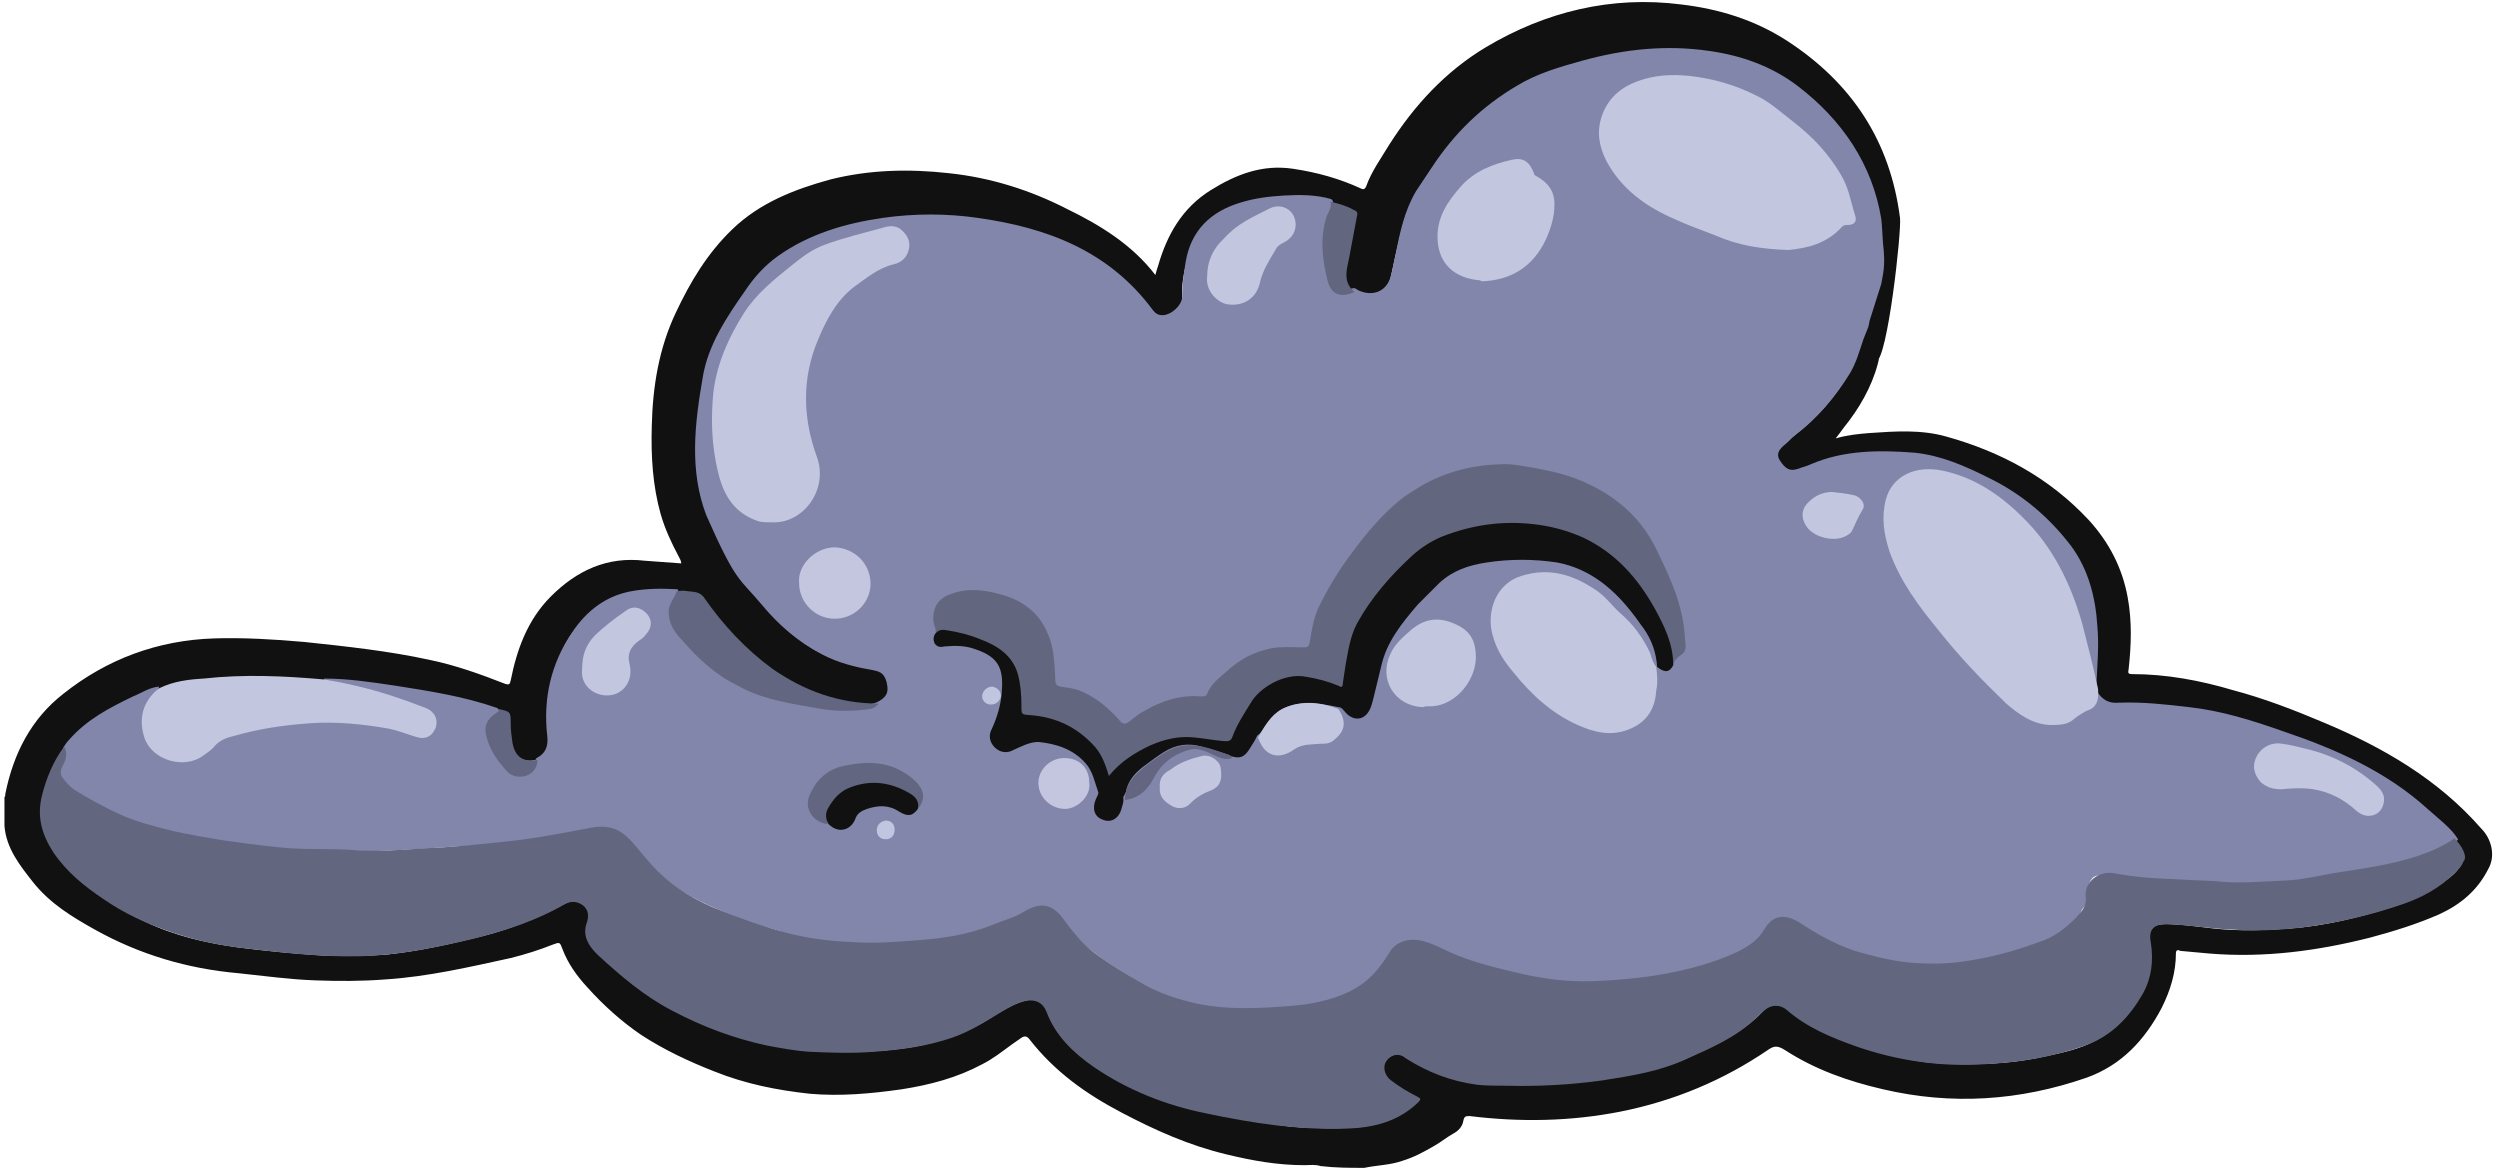 <?xml version="1.0" encoding="utf-8"?>
<!-- Generator: Adobe Illustrator 27.8.1, SVG Export Plug-In . SVG Version: 6.00 Build 0)  -->
<svg version="1.1" id="Layer_1" xmlns="http://www.w3.org/2000/svg" xmlns:xlink="http://www.w3.org/1999/xlink" x="0px" y="0px"
	 viewBox="0 0 280 131" style="enable-background:new 0 0 280 131;" xml:space="preserve">
<style type="text/css">
	.st0{fill:#121111;}
	.st1{fill:#8286AB;}
	.st2{fill:#62677F;}
	.st3{fill:#C2C6DF;}
	.st4{fill:#636680;}
	.st5{fill:#C4C5DE;}
	.st6{fill:#626680;}
	.st7{fill:#646580;}
	.st8{fill:#C0C5E0;}
</style>
<g>
	<path class="st0" d="M152.8,130.8c1.4-0.3,2.9-0.3,4.3-0.8c1.3-0.4,2.4-1,3.6-1.7c0.7-0.4,1.3-0.9,2-1.3c0.6-0.3,1.1-0.8,1.2-1.5
		c0.1-0.5,0.3-0.5,0.7-0.5c5.7,0.7,11.3,0.6,16.9-0.5c6-1.2,11.5-3.5,16.5-6.9c0.7-0.5,1.1-0.5,1.9,0c3.4,2.2,7.1,3.5,11,4.4
		c7.7,1.8,15.3,1.3,22.8-1.3c3.9-1.4,6.5-4.2,8.4-7.8c1-2,1.6-4,1.6-6.1c0-0.5,0.3-0.4,0.5-0.3c1.1,0.1,2.2,0.2,3.3,0.3
		c6.1,0.5,12.1-0.3,18-1.8c2.6-0.7,5.2-1.5,7.7-2.6c2.4-1.1,4.3-2.7,5.5-5.1c0.8-1.4,0.4-3.3-0.8-4.5c-4.8-5.5-11-9.1-17.7-11.9
		c-3.3-1.4-6.7-2.7-10.1-3.6c-3.7-1.1-7.5-1.8-11.3-1.8c-0.4,0-0.5-0.1-0.4-0.5c0.3-2.7,0.4-5.4-0.1-8.1c-0.6-3.3-2.1-6.2-4.4-8.7
		c-4.4-4.7-9.8-7.6-15.9-9.3c-2.8-0.8-5.7-0.6-8.6-0.4c-1.2,0.1-2.4,0.2-3.8,0.6c0.4-0.5,0.6-0.8,0.9-1.2c1.7-2.1,3.1-4.5,3.8-7.1
		c0.3-1,0.2-2.1,0.4-3.2c0.1-0.8,1.8-12.3,1.1-12.4c-0.7-0.1-3.7,11.1-4,11.8c-0.1,0.3,0.3,0.7,0.3,0.9c0.1,1.5-0.4,2.8-1.1,4
		c-1.6,2.8-3.7,5.1-6.2,7c-0.4,0.3-0.8,0.6-1.2,0.9c-0.6,0.6-0.7,1.5-0.2,2.2c0.7,1.1,1.2,1.3,2.2,1c1.6-0.5,3.1-1.2,4.7-1.5
		c5.1-1,10.1-0.6,14.9,1.7c2.6,1.3,5.1,2.5,7.2,4.5c1.7,1.6,3.4,3.3,4.6,5.5c1,1.9,1.5,3.9,1.7,6c0.3,2.6,0,5.1,0,7.7
		c0,0.3,0.1,0.6,0.2,0.9c0.5,1,1.3,1.3,2.4,1.3c4.8-0.1,9.5,0.5,14.1,1.8c4.6,1.4,9.1,2.9,13.4,5.2c3.6,1.9,6.8,4.3,9.6,7.3
		c0.1,0.2,0.3,0.3,0.4,0.5c1.4,1.9,1.3,3.1-0.6,4.5c-1.7,1.3-3.6,2.3-5.7,3c-4,1.3-8,2.3-12.1,2.6c-2.8,0.2-5.6,0.3-8.4,0
		c-1.8-0.2-3.6-0.5-5.5-0.5c-1.3,0-1.8,0.5-1.8,1.8c0,0.9,0.2,1.8,0.1,2.8c0,0.7-0.1,1.3-0.4,1.9c-1.2,2.8-3,5.2-5.8,6.6
		c-1.7,0.9-3.6,1.3-5.5,1.7c-3.9,0.9-7.9,1-11.8,0.8c-2.2-0.1-4.4-0.6-6.6-1.2c-2.9-0.8-5.7-1.8-8.3-3.3c-0.7-0.4-1.3-0.9-1.9-1.4
		c-1-0.8-2.2-0.9-3,0c-2.3,2.5-5.4,3.8-8.3,5.2c-2.2,1.1-4.7,1.5-7.1,2c-5.2,1.1-10.5,1.2-15.8,1c-2.3-0.1-4.6-0.7-6.7-1.9
		c-0.7-0.4-1.4-0.8-2.1-1.2c-0.8-0.5-1.8-0.2-2.3,0.5s-0.3,1.7,0.4,2.3c0.8,0.7,1.7,1.2,2.6,1.7c0.6,0.3,0.6,0.4,0.1,0.9
		c-1.6,1.5-3.5,2.2-5.7,2.5c-1.9,0.2-3.9,0.2-5.8,0.1c-1.6,0-3.2-0.2-4.8-0.5c-2.2-0.4-4.4-0.6-6.5-1.1c-5-1.2-9.7-2.9-13.8-6.1
		c-1.4-1-2.5-2.3-3.5-3.8c-0.2-0.3-0.4-0.7-0.5-1.1c-0.6-1.5-1.5-2-3-1.6c-1.4,0.4-2.6,1.2-3.9,2c-2.5,1.6-5.3,2.5-8.2,3.1
		c-2.3,0.4-4.7,0.6-7,0.6c-3.2,0.1-6.4-0.1-9.5-0.8c-3.8-0.8-7.4-2.2-10.8-4.1c-2.4-1.3-4.6-3.1-6.7-4.9c-0.8-0.7-1.5-1.4-2.1-2.2
		c-0.5-0.7-0.7-1.4-0.4-2.3c0.2-0.8,0.2-1.6-0.5-2.2c-0.8-0.6-1.6-0.5-2.5,0c-2.8,1.5-5.8,2.7-8.9,3.5c-3.6,0.9-7.1,1.7-10.8,2.1
		c-2.5,0.2-5,0.2-7.5,0.1c-3.1-0.2-6.2-0.5-9.3-0.9c-3.6-0.5-7.1-1.3-10.4-2.9c-3.1-1.5-6-3.3-8.5-5.8c-1.3-1.4-2.3-3-2.9-4.8
		c-0.2-0.6-0.2-1.2-0.1-1.8C5,88.3,5.9,86.1,7.3,84c1.5-2,3.3-3.4,5.5-4.5c1.1-0.6,2.3-1.2,3.4-1.7c0.6-0.3,1.2-0.5,1.9-0.6
		c2.3-0.7,4.6-1.1,7-1.2c0.9,0,1.7-0.2,2.6-0.2c2.9,0,5.7,0.2,8.6,0.4c2.4,0.1,4.8,0.3,7.1,0.7c3.2,0.6,6.4,1,9.6,1.8
		c0.9,0.2,1.8,0.6,2.7,0.8c1.3,0.3,1.4,0.4,1.3,1.7c0,0.8,0.1,1.5,0.2,2.2c0.3,1.4,1.5,2.1,2.9,1.7c0.9-0.4,1.3-1.1,1.3-2.1
		c0-1.4-0.2-2.8-0.1-4.2c0.2-2.4,1-4.7,2.1-6.8c1.1-2,2.7-3.5,4.6-4.7c0.9-0.6,2-0.8,3-0.9c1.5-0.2,3-0.1,4.6-0.1c0.3,0,0.7,0,1,0
		c0.9,0.1,1.6,0.3,2.2,1.2c2.2,3.1,4.8,5.9,8.1,8c2.2,1.4,4.6,2.5,7.3,3c1.3,0.2,2.7,0.5,4,0.4c1-0.4,1.5-1.3,1.4-2.1
		c-0.1-0.9-0.8-1.7-1.8-1.9c-0.8-0.2-1.7-0.3-2.5-0.5c-3.4-0.8-6.1-2.7-8.5-5.2c-2.5-2.6-4.5-5.6-6.1-8.8c-1.6-3.1-2.4-6.3-2.4-9.8
		c0-2.6,0-5.1,0.5-7.7c0.6-3.2,2-6,3.7-8.7c0.8-1.3,1.8-2.6,2.9-3.7c1.7-1.8,3.8-2.9,6.1-3.8c2.5-1,5.2-1.7,7.9-1.9
		c2.7-0.3,5.5-0.3,8.2-0.1s5.4,0.7,8.1,1.5c3.3,1,6.3,2.5,9,4.5c1.1,0.8,2,1.8,2.8,2.8c0.3,0.3,0.6,0.7,0.9,1.1
		c1.2,1.4,1.8,1.5,3.3,0.4c0.6-0.4,0.8-1,0.7-1.7c-0.1-1.6,0.3-3.2,0.7-4.8c0.7-2.7,2.5-4.3,5-5.1c3.5-1.2,7.1-1.5,10.8-0.7
		c0.7,0.2,1.4,0.4,2.1,0.6c0.6,0.2,0.8,0.5,0.6,1.2c-0.4,1.8-0.7,3.6-1,5.4c-0.2,1,0,2,0.9,2.7c1.9,1.3,3.8,0.5,4.3-1.7
		c0.4-1.9,0.8-3.7,1.3-5.6c0.4-1.7,1.3-3.3,2.2-4.8c1.2-1.9,2.5-3.8,4.1-5.4c2.9-2.9,6-5.5,10-6.8c2.6-0.8,5.1-1.6,7.8-2.1
		c5-0.9,9.9-0.6,14.8,0.9c2.2,0.7,4.1,2,5.9,3.5c2.5,2.1,4.6,4.6,5.9,7.6c1,2.2,1.7,4.4,2.1,6.8c0.1,1-0.6,15.5,0.2,15.5
		c1.3-0.1,2.9-14.8,2.7-16.1c-1.1-8.6-5.4-15.1-12.6-19.8c-3.7-2.4-7.7-3.6-11.9-4.1c-7.8-1-15.2,0.8-21.9,4.8
		c-4.5,2.7-8,6.5-10.8,10.9c-0.9,1.5-2,3-2.6,4.7c-0.2,0.4-0.4,0.3-0.6,0.2c-2.4-1.1-4.9-1.8-7.6-2.2c-3.4-0.5-6.3,0.6-9.2,2.4
		c-3.2,2-4.9,5-5.9,8.5c-0.1,0.3-0.2,0.6-0.3,1c-2.6-3.4-6.2-5.6-9.9-7.4c-4.1-2.1-8.5-3.5-13.2-4c-4.5-0.5-8.9-0.4-13.3,0.7
		c-4,1.1-7.9,2.6-11,5.6c-2.8,2.7-4.7,5.9-6.3,9.3c-1.9,4-2.6,8.3-2.7,12.7c-0.1,3.4,0.1,6.7,1,9.9c0.5,1.7,1.2,3.2,2,4.7
		c0.1,0.2,0.3,0.5,0.3,0.8c-1.4-0.1-2.7-0.2-4.1-0.3c-4.2-0.5-7.6,1.1-10.5,4c-2.6,2.6-3.8,5.9-4.5,9.4c-0.1,0.5-0.2,0.5-0.6,0.4
		c-2.8-1.1-5.6-2.1-8.5-2.7c-4.6-1-9.3-1.5-14-2c-3.4-0.3-6.8-0.5-10.1-0.4c-6.3,0.2-12,2.3-16.9,6.2c-3.6,2.8-5.6,6.7-6.5,11.2
		c0,0.1,0,0.3-0.1,0.4c0,1.1,0,2.1,0,3.2c0.2,2.5,1.7,4.4,3.2,6.3c1.9,2.4,4.4,3.9,6.9,5.3c5,2.8,10.4,4.4,16.1,4.9
		c2.9,0.3,5.7,0.7,8.6,0.8c2.6,0.1,5.2,0.1,7.8-0.1c4.8-0.3,9.5-1.4,14.1-2.4c1.6-0.4,3.2-0.9,4.7-1.5c0.8-0.3,0.8-0.3,1.1,0.5
		c0.6,1.6,1.6,3,2.8,4.3c1.8,2,3.8,3.8,6,5.3c2.6,1.7,5.4,3,8.2,4.1c3.5,1.4,7,2.1,10.7,2.5c3.4,0.3,6.8,0,10.3-0.5
		c3.2-0.5,6.2-1.3,9-2.8c1.2-0.6,2.2-1.4,3.3-2.2c0.3-0.2,0.7-0.5,1-0.7c0.4-0.3,0.7-0.3,1,0.1c2.8,3.6,6.3,6.1,10.3,8.2
		c3.8,2,7.6,3.7,11.8,4.7c2.9,0.7,5.7,1.2,8.7,1.2c0.6,0,1.2-0.1,1.8,0.1C149.6,130.8,151.2,130.8,152.8,130.8z"/>
	<path class="st1" d="M210.7,31.8c0.2-1.2,0.5-2,0.2-4.5c-0.1-1.3-0.1-2-0.2-2.8c-1-6.1-4.4-11.1-9.4-14.9c-2.9-2.2-6.3-3.4-9.9-3.9
		c-4.8-0.7-9.5-0.2-14.2,1.1c-2.5,0.7-5,1.4-7.3,2.8c-3.9,2.3-7,5.3-9.5,9.1c-0.6,0.9-1.2,1.8-1.8,2.7c-1.3,2.2-1.8,4.6-2.3,7.1
		c-0.2,0.8-0.3,1.6-0.5,2.3c-0.4,1.8-2,2.5-3.7,1.7c-0.1-0.1-0.2-0.1-0.3-0.2c-0.3-0.1-0.5,0.1-0.8,0.1c-1.2,0.1-1.9-0.3-2.1-1.5
		c-0.6-2.6-0.8-5.1,0.2-7.6c0.1-0.3,0.4-0.7,0-1c-1.7-0.5-3.5-0.5-5.3-0.4c-1.7,0.1-3.3,0.3-4.9,0.8c-3.3,1-5.5,3.1-6.1,6.6
		c-0.2,1.3-0.4,2.5-0.4,3.8c0.1,1-1.2,2.2-2.2,2.2c-0.5,0-0.8-0.2-1.1-0.6c-4.9-6.6-11.8-9.2-19.6-10.3c-3.5-0.5-7.1-0.5-10.6,0
		c-4.2,0.6-8.3,1.8-11.8,4.3c-1.4,1-2.6,2.3-3.6,3.8c-2.1,3-4.2,6.1-4.8,9.8c-0.9,5.2-1.5,10.4,0.4,15.4c3.4,7.7,3.7,7,6.2,10
		c1.9,2.3,4.1,4.2,6.8,5.6c1.7,0.9,3.6,1.4,5.4,1.7c1,0.2,1.5,0.3,1.8,1.4c0.2,0.9,0.2,1.5-0.8,2.1C97.8,78.9,97,79,96.2,79
		c-3.8,0.2-7.4-0.6-11-1.7c-2.4-0.8-4.6-2-6.5-3.9c-1.1-1.1-2.2-2.1-3-3.4c-0.6-1.1-0.7-2.1,0-3.2c0.1-0.2,0.4-0.5,0.2-0.8
		c-1.7-0.1-3.4-0.1-5.1,0.2c-2.9,0.5-5.1,2.2-6.7,4.6c-2.4,3.5-3.3,7.5-2.8,11.7c0.1,1.1-0.2,1.9-1.2,2.4c-0.2,0.2-0.2,0.5-0.4,0.8
		c-0.5,1-2,1.3-2.7,0.5c-1.2-1.2-2.2-2.6-2.4-4.4c-0.1-0.9,0.3-1.3,1-1.8c0.2-0.1,0.5-0.4,0.1-0.7c-3.7-1.3-7.6-1.9-11.4-2.5
		c-2.7-0.4-5.3-0.8-8-0.8c0,0.4,0.3,0.3,0.5,0.3c3.4,0.5,6.7,1.5,10,2.8c0.5,0.2,1,0.4,1.4,0.7c0.5,0.5,0.6,1.1,0.3,1.8
		c-0.4,0.6-1,0.9-1.7,0.7c-0.8-0.3-1.6-0.6-2.4-0.8c-1.8-0.5-3.6-0.6-5.5-0.8c-2.7-0.3-5.4,0-8,0.3c-1.8,0.2-3.5,0.7-5.2,1.2
		c-0.8,0.3-1.5,0.7-2,1.3c-2.1,2.4-5.4,1.7-6.9-0.5c-1-1.5-0.8-4,0.5-5.4c0.2-0.2,0.5-0.3,0.5-0.7c-1.1,0.1-1.9,0.7-2.9,1.1
		c-2.7,1.3-5.2,2.6-7.2,4.9c-0.2,0.2-0.4,0.5-0.6,0.8c0,0.9-0.1,1.7-0.5,2.4c-0.2,0.4-0.1,0.9,0.2,1.3c0.7,0.8,1.4,1.4,2.3,1.9
		c2.5,1.3,5,2.5,7.7,3.3c3.4,0.9,6.8,1.5,10.2,2c3.6,0.5,7.1,0.6,10.7,0.6c1.6,0,3.3,0.2,4.9,0.1c2.8-0.1,5.6-0.3,8.5-0.5
		s5.7,0.1,8.6-0.3c1.7-0.2,3.3-0.7,4.9-1c1.1-0.2,2.1-0.8,3.3-0.6c0.8,0.2,1.6,0.2,2.1,0.8c1.1,1.2,2.2,2.4,3.3,3.6
		c2,2.1,4.4,3.4,7,4.5c2.1,0.9,4.3,1.7,6.5,2.3c2.3,0.7,4.1,2.2,6.4,2.4c1.5,0.1,3.5,0.4,5,0.3c3.5-0.1,7.9-0.3,11.2-1.3
		c2.1-0.6,3.5-2,5.4-3c1.8-1,2.8-1.4,4,0.3c0.9,1.2,1.9,2.4,3.1,3.4c1.5,1.2,3.1,2.2,4.7,3.2c1.6,1,3,2.3,4.8,2.9
		c2.1,0.7,4.3,1,6.5,1.1c2.5,0.1,5.3,0.3,7.8,0c2.6-0.4,6.1-1.2,8.2-3c0.9-0.7,1.5-1.8,2.1-2.8c0.3-0.5,0.7-0.4,1.2-0.8
		c0.7-0.6,0.7-0.6,1.6-0.4c0.8,0.2,1.2-0.3,1.9,0c3.7,1.8,7.6,3.4,11.5,4.1c3,0.5,6.2,0.5,9.2,0.3c2.6-0.2,5.1-1.1,7.6-1.7
		c2.3-0.5,5.2-1.5,7.3-2.7c0.8-0.4,1.9-0.8,2.4-1.6c1-1.6,0.6-2,2.2-1c0.8,0.5,2,0.4,2.8,0.9c1.4,0.8,2.5,2.3,4,2.7
		c1.2,0.4,2.4,0.7,3.6,1c2.1,0.4,4.8,0.2,6.9,0c1.4-0.1,2.8-0.1,4.2-0.4c2.5-0.6,7.1-0.8,9.5-2c1.5-0.7,0.4-3.3,1.5-4.4
		c0.4-0.4,0.4-1,0.4-1.5c0-0.6,0.1-1.2,0.5-1.7c0.6-0.7,1.6-0.1,2.5,0c2.7,0.4,5,0.7,7.7,0.8c1.7,0.1,3.6,0.2,5.3,0.1
		c2.8-0.1,6.6,0.2,9.3-0.3c3.9-0.7,7.1-1.6,10.9-2.6c1.6-0.4,3-1,4.4-1.9c0.2-0.2,0.8-0.2,0.9-0.5c-0.7-1.2-2.3-2.4-3.3-3.3
		c-4.7-4.3-10.4-6.8-16.3-8.8c-3.4-1.2-6.9-2.3-10.5-2.7c-2.6-0.3-5.2-0.6-7.9-0.5c-1.1,0.1-1.8-0.3-2.4-1.2
		c-0.2,0.1-0.2,0.3-0.2,0.5c-0.1,0.6-0.5,0.9-1,1.1c-0.3,0.1-0.7,0.3-0.9,0.5c-1.3,1.1-3.2,1.4-4.7,0.6c-1.1-0.5-2.1-1.2-2.9-2.1
		c-2.8-2.7-5.3-5.5-7.7-8.6c-1.8-2.3-3.4-4.7-4.3-7.5c-0.6-1.7-1-3.5-0.5-5.3c0.5-2,2-3.1,4-3.3c1.4-0.1,2.8,0.2,4,0.8
		c2,1,3.9,2.1,5.5,3.7c2.1,2,3.7,4.3,5,6.9c1.4,2.8,2.1,5.8,2.8,8.8c0.2,0.8,0.4,1.6,0.5,2.4c0,0.2,0,0.5,0.3,0.6
		c0.1-2.2,0.3-4.3,0.1-6.5c-0.2-3.2-1-6.3-2.9-8.9c-2.5-3.3-5.6-5.9-9.3-7.7c-2.6-1.3-5.3-2.5-8.3-2.8c-3.9-0.3-7.9-0.3-11.6,1.3
		c-0.4,0.2-0.9,0.3-1.4,0.5c-0.9,0.3-1.4,0.1-2.1-1c-0.4-0.7,0-1.2,0.6-1.7c0.4-0.3,0.8-0.8,1.2-1.1c2.5-1.9,4.5-4.3,6.1-6.9
		c0.7-1.2,1-2.3,1.5-3.8c0.1-0.3,0.3-0.7,0.4-1c0.2-0.5,0.2-0.5,0.3-1.1"/>
	<path class="st2" d="M274.9,93.9c-1.3,0.9-2.7,1.5-4.2,2c-3.1,1-6.2,1.4-9.4,1.9c-1.7,0.3-3.3,0.7-5,0.8c-2.7,0.1-5.4,0.4-8.1,0.1
		c-1.3-0.1-2.6-0.1-3.9-0.2c-2.5-0.1-5-0.2-7.5-0.7c-1.8-0.3-3.4,1-3.2,2.7c0.1,1.1-0.5,1.6-1.1,2.3c-1.2,1.2-2.5,2.2-4.1,2.7
		c-2.2,0.8-4.5,1.5-6.8,1.9c-2,0.4-4,0.6-6,0.5c-2.3,0-4.6-0.5-6.8-1.1c-2.7-0.7-5-2-7.3-3.5c-1.6-1-3-0.8-3.9,0.8
		c-0.7,1.2-1.8,1.9-3,2.5c-3.2,1.5-6.7,2.3-10.2,2.8c-2.4,0.3-4.8,0.5-7.1,0.5c-2.6,0-5.1-0.4-7.6-1s-5-1.2-7.4-2.3
		c-1.1-0.5-2.2-1.1-3.4-1.3c-1.3-0.2-2.6,0.2-3.3,1.4c-0.8,1.3-1.7,2.5-2.9,3.4c-1.6,1.2-3.5,1.8-5.4,2.2c-1.5,0.3-3.1,0.4-4.7,0.5
		c-3.1,0.2-6.3,0.2-9.4-0.6c-2-0.5-3.9-1.2-5.7-2.3c-1.5-0.9-3-1.8-4.4-2.8c-1.5-1-2.7-2.4-3.8-3.9c-1.3-1.9-2.6-2.3-4.6-1.1
		c-1.1,0.7-2.4,1-3.6,1.5c-2.7,1.1-5.5,1.5-8.3,1.7c-2.5,0.2-5,0.4-7.5,0.2c-2.4-0.1-4.8-0.4-7.1-1c-2.9-0.8-5.7-1.8-8.4-2.9
		c-2.8-1.2-5.3-2.9-7.3-5.3c-0.9-1-1.7-2.2-2.8-3c-1.3-0.9-2.6-0.8-4-0.5c-3.2,0.6-6.3,1.2-9.5,1.5c-2.9,0.3-5.7,0.6-8.6,0.7
		c-2.7,0.2-5.4,0.4-8,0.2c-2.8-0.2-5.6,0-8.3-0.3c-2.1-0.2-4.3-0.5-6.4-0.8c-1.8-0.3-3.6-0.6-5.4-1c-2-0.5-4.1-1-6.1-1.9
		c-1.7-0.8-3.4-1.7-5-2.7c-0.6-0.4-1-0.9-1.4-1.4c-0.3-0.4-0.2-0.9,0-1.3c0.4-0.7,0.6-1.4,0.2-2.2c-1.2,1.6-2,3.5-2.5,5.5
		c-0.6,2.4,0,4.4,1.3,6.4c1.5,2.2,3.5,3.8,5.6,5.2c2.3,1.6,4.9,2.8,7.6,3.7c2.6,0.9,5.4,1.5,8.1,1.8c4.3,0.5,8.6,1,13,0.9
		s8.7-1,12.9-2c3.5-0.9,6.9-2,10-3.8c0.7-0.4,1.4-0.4,2.1,0.1c0.6,0.5,0.7,1.2,0.4,2c-0.5,1.5,0.3,2.6,1.2,3.5
		c2.6,2.4,5.3,4.7,8.4,6.3c3.4,1.8,6.9,3.1,10.6,3.9c1.6,0.3,3.2,0.6,4.8,0.7c2.4,0.1,4.7,0.2,7.1,0c3-0.2,6-0.6,8.9-1.6
		c2-0.7,3.7-1.8,5.5-2.9c0.9-0.5,1.7-1,2.7-1.2c1.1-0.2,1.9,0.2,2.3,1.2c1,2.7,3,4.6,5.3,6.2c3.8,2.6,8.1,4.3,12.6,5.2
		c5.2,1.1,10.4,1.9,15.8,1.7c3-0.1,5.7-0.8,7.9-2.9c0.5-0.5,0.2-0.5-0.1-0.7c-1-0.5-2-1.1-2.9-1.8c-0.7-0.5-1-1.5-0.5-2.2
		s1.4-0.9,2.1-0.3c2.5,1.6,5.1,2.6,8.1,3c1,0.1,2.1,0.1,3.1,0.1c3.7,0.1,7.3-0.1,10.9-0.6c3.2-0.5,6.4-1,9.4-2.4
		c2.7-1.2,5.5-2.4,7.7-4.5c0.4-0.3,0.7-0.7,1.1-1c0.7-0.6,1.7-0.6,2.4,0c2.3,2,5,3.1,7.8,4.1c4.6,1.6,9.4,2.3,14.3,2
		c4-0.2,7.8-0.8,11.6-2.2c2.8-1.1,4.7-3.1,6.2-5.7c1-1.8,1.2-3.7,0.9-5.7c-0.3-1.5,0.3-2.1,1.8-2.1c2.4,0.1,4.8,0.5,7.1,0.6
		c2.6,0.2,5.3,0.1,7.9-0.2c4-0.5,7.9-1.4,11.6-2.7c2-0.7,4-1.8,5.5-3.3c0.4-0.4,0.9-0.8,1.1-1.4C276.4,96,275.8,94.8,274.9,93.9z"/>
	<path class="st3" d="M234.9,76.8c-0.5-2.3-1.1-4.7-1.7-7c-1.3-4.5-3.3-8.6-6.7-11.9c-2.5-2.5-5.5-4.5-9-5.2c-3-0.6-5.6,0.6-6.3,3.3
		c-0.5,2-0.2,3.8,0.4,5.7c1.2,3.4,3.3,6.2,5.6,9c2.3,2.9,4.8,5.5,7.5,8.1c1.4,1.2,2.9,2.3,4.9,2.4c1,0,1.9,0,2.6-0.6
		c0.5-0.4,1.2-0.9,1.8-1.1c0.7-0.3,1-0.9,1-1.8C235,77.4,235,77.1,234.9,76.8z"/>
	<path class="st3" d="M17.8,77.1c-1.9,1.5-2.3,3.5-1.6,5.6c0.9,2.5,4.5,3.5,6.6,1.9c0.4-0.3,0.9-0.6,1.2-1c0.6-0.7,1.4-1,2.3-1.2
		c2.8-0.8,5.6-1.2,8.5-1.4c2.9-0.2,5.8,0.1,8.7,0.6c1,0.2,2,0.6,3,0.9c1.1,0.4,1.9,0,2.3-1c0.3-0.9-0.1-1.8-1.1-2.2
		c-2.6-1-5.2-1.9-7.9-2.5c-1.2-0.3-2.3-0.5-3.5-0.7c-4.5-0.4-9-0.6-13.5-0.1C21.1,76.1,19.4,76.3,17.8,77.1z"/>
	<path class="st4" d="M75.8,66.2c-0.2,0.7-0.8,1.3-0.9,2.1c-0.1,1.4,0.6,2.5,1.5,3.4c1.2,1.4,2.6,2.8,4.2,3.9c0.8,0.6,1.7,1,2.6,1.5
		c2.6,1.3,5.4,1.7,8.2,2.2c2,0.4,4,0.4,6.1,0.1c0.4-0.1,0.7-0.3,0.9-0.6c-4.4,0-8.3-1.4-11.9-3.9c-3-2.2-5.5-4.9-7.6-7.9
		c-0.5-0.8-1.3-0.7-2-0.8C76.5,66.1,76.2,66.2,75.8,66.2z"/>
	<path class="st2" d="M149,22.6c0.2,0.6-0.2,1.1-0.4,1.6c-0.8,2.4-0.5,4.9,0.1,7.3c0.4,1.5,1.5,1.9,3,1.2c-1.3-1.1-0.9-2.4-0.6-3.8
		c0.3-1.6,0.6-3.2,0.9-4.8c0.1-0.3-0.1-0.5-0.4-0.6C150.9,23.1,150,22.8,149,22.6z"/>
	<path class="st4" d="M55.8,79.4c0,0.1,0.1,0.2,0,0.3c-1.4,0.9-1.7,1.7-1.2,3.2c0.4,1.3,1.2,2.4,2.1,3.4c0.6,0.7,1.4,0.8,2.2,0.6
		c0.8-0.3,1.3-0.9,1.3-1.8c-1.6,0.3-2.5-0.3-2.8-1.9c-0.1-0.7-0.2-1.4-0.2-2.1C57.2,79.7,57.2,79.7,55.8,79.4z"/>
	<path class="st2" d="M187.4,74.5c0.1-0.5,0.4-0.8,0.8-1.1c0.9-0.5,0.5-1.4,0.5-2.1c-0.2-3.5-1.6-6.5-3.1-9.6
		c-1.6-3.4-4.2-5.8-7.5-7.4c-2-1-4.1-1.5-6.3-1.9c-1.3-0.2-2.5-0.5-3.8-0.4c-3.4,0.1-6.7,1-9.6,2.9c-0.5,0.3-1.1,0.7-1.6,1.1
		c-2.2,1.8-3.9,3.9-5.6,6.2c-1.4,1.9-2.6,3.9-3.6,6c-0.5,1.2-0.7,2.4-0.9,3.7c-0.1,0.6-0.3,0.6-0.8,0.6c-1.2,0-2.4-0.1-3.5,0.1
		c-1.9,0.4-3.5,1.2-4.9,2.5c-0.9,0.8-1.9,1.5-2.3,2.6c-0.1,0.3-0.4,0.3-0.7,0.3c-2.3-0.2-4.4,0.5-6.3,1.6c-0.6,0.3-1.2,0.8-1.7,1.2
		c-0.4,0.3-0.7,0.4-1.1-0.1c-1.3-1.5-2.8-2.7-4.6-3.4c-0.6-0.2-1.3-0.3-2-0.4c-0.5-0.1-0.6-0.3-0.6-0.7c-0.1-1.7-0.1-3.5-0.8-5.1
		c-1-2.6-3.1-4-5.6-4.6c-1.5-0.4-3.1-0.6-4.6-0.2c-1,0.3-1.9,0.6-2.4,1.6c-0.3,0.8-0.4,1.5-0.1,2.3c0.1,0.2,0.1,0.4,0.1,0.6
		c0.7-0.2,1.4-0.1,2.1,0.1c1.5,0.3,2.8,0.8,4.2,1.5c2.3,1.2,3,3.3,3.1,5.7c0,0.5,0,0.9,0,1.4s0.2,0.8,0.7,0.8c2,0,3.8,0.6,5.5,1.7
		c1.6,1,2.8,2.3,3.4,4.1c0,0.1,0,0.2,0.1,0.3c0.2,0.6,0.4,0.7,0.9,0.2c0.6-0.7,1.4-1.3,2.2-1.8c1.8-1.2,3.7-2,5.8-2.1
		c0.8-0.1,1.6,0.1,2.4,0.2c0.7,0.1,1.3,0.2,2,0.3c0.6,0.1,0.9-0.1,1.1-0.6c0.5-1.4,1.3-2.7,2.2-3.9c1.4-1.9,3.3-2.9,5.8-2.6
		c1.2,0.2,2.4,0.5,3.5,0.9c0.7,0.3,0.8,0.2,1-0.5c0.2-1.4,0.3-2.7,0.7-4.1c0.5-2.3,1.7-4.2,3.2-6c1.2-1.5,2.5-2.9,3.9-4.2
		c2.1-1.9,4.7-2.7,7.5-3.2c3.2-0.6,6.4-0.3,9.5,0.7c3.3,1.1,5.9,3,7.9,5.8c1,1.4,1.9,3,2.7,4.5c0.6,1.1,0.9,2.4,1,3.7
		C187.2,74,187.2,74.3,187.4,74.5z"/>
	<path class="st3" d="M200.3,28c2.1-0.2,4.3-0.7,6-2.6c0.2-0.2,0.4-0.2,0.6-0.2c0.7,0,1.1-0.3,0.9-1c-0.5-1.5-0.7-3.1-1.6-4.6
		c-1.4-2.4-3.2-4.3-5.4-6c-1.3-1-2.6-2.2-4.1-2.9c-2.4-1.2-4.8-1.9-7.5-2.2c-2-0.2-3.9-0.1-5.8,0.6c-1.9,0.7-3.3,1.9-4,3.9
		c-0.6,1.8-0.3,3.4,0.5,5c1.7,3.2,4.5,5.2,7.8,6.6c1.5,0.7,3,1.2,4.5,1.8C194.7,27.5,197.3,27.9,200.3,28z"/>
	<path class="st0" d="M187.4,74.5c0-2.4-1-4.4-2.1-6.4c-1.9-3.4-4.4-6.2-8-7.9c-1.8-0.8-3.7-1.3-5.6-1.5c-3.5-0.4-6.9,0.1-10.2,1.4
		c-1.2,0.5-2.3,1.2-3.3,2.1c-2.4,2.2-4.6,4.7-6.2,7.6c-0.8,1.5-1,3.1-1.3,4.7c-0.1,0.7-0.2,1.3-0.3,2c0,0.5-0.2,0.5-0.5,0.3
		c-1.2-0.5-2.4-0.8-3.6-1c-2.5-0.5-5.3,1.3-6.2,2.9c-0.8,1.3-1.6,2.5-2.1,3.9c-0.2,0.5-0.6,0.4-1,0.4c-1.1-0.1-2.1-0.3-3.2-0.4
		c-1.8-0.2-3.4,0.2-5,0.9c-1.7,0.8-3.3,1.8-4.6,3.4c-0.4-1.3-0.8-2.4-1.6-3.3c-1.9-2.1-4.3-3.3-7.2-3.5c-1-0.1-1,0-1-1.1
		c0-1.2-0.1-2.4-0.4-3.5c-0.6-2.1-2.3-3.2-4.2-3.9c-1.2-0.5-2.4-0.8-3.7-1c-0.5-0.1-0.9-0.1-1.3,0.3c-0.3,0.4-0.3,0.8-0.1,1.2
		c0.3,0.4,0.7,0.4,1.1,0.3c1.2-0.1,2.3-0.1,3.4,0.3c2.7,0.9,3.2,2.2,3,4.8c-0.1,1.4-0.5,2.8-1.1,4.1c-0.4,0.7-0.3,1.5,0.3,2.1
		s1.4,0.7,2.1,0.3c0.9-0.4,1.8-0.9,2.8-0.9c2,0.2,3.9,0.8,5.3,2.4c0.8,0.9,1,2.1,1.4,3.2c0.1,0.2-0.2,0.6-0.3,0.9
		c-0.4,1-0.1,1.9,0.8,2.2c0.9,0.4,1.8-0.1,2.1-1.2c0.1-0.4,0.3-0.8,0.2-1.3c0.1-0.2,0.2-0.4,0.3-0.6c0.2-1.2,1-2.1,1.9-2.8
		c0.8-0.6,1.6-1.2,2.4-1.7c1.3-0.8,2.7-1,4.1-0.6c1.1,0.3,2.3,0.6,3.4,1.1c1,0.3,1.5,0.1,2.1-0.9c0.3-0.5,0.6-0.9,0.8-1.4
		c0.6-0.4,0.9-1.2,1.4-1.7c0.9-1.2,2.1-1.8,3.6-1.9c1.4-0.1,2.7,0.1,4.1,0.4c0.4,0,0.6,0.4,0.8,0.6c0.9,1,2.1,0.9,2.7-0.3
		c0.2-0.4,0.3-0.8,0.4-1.2c0.3-1.2,0.6-2.5,0.9-3.7c0.6-2.7,2.3-4.8,4.1-6.9c0.8-0.8,1.6-1.6,2.4-2.4c1.5-1.4,3.3-2,5.3-2.3
		c2.6-0.4,5.3-0.4,7.9,0c3.7,0.7,6.4,3,8.6,5.9c0.4,0.5,0.7,1,1.1,1.5c0.9,1.3,1.4,2.7,1.5,4.3l0,0C186.5,75.4,187,75.3,187.4,74.5z
		"/>
	<path class="st3" d="M86.4,58.5c3.6,0.2,6.4-3.7,5.1-7.3c-1.6-4.4-1.7-8.8,0.1-13.1c0.9-2.2,2.1-4.5,4.1-6c1.4-1,2.7-2.1,4.4-2.5
		c0.9-0.2,1.5-0.8,1.7-1.7s-0.2-1.6-0.9-2.2c-0.6-0.5-1.4-0.4-2-0.2c-2.2,0.6-4.3,1.1-6.5,1.9c-1.4,0.5-2.6,1.4-3.7,2.3
		c-2,1.6-4,3.2-5.4,5.4c-1.7,2.7-3,5.6-3.4,8.8c-0.3,3-0.2,6,0.5,8.9c0.6,2.6,1.8,4.7,4.6,5.6C85.4,58.5,85.9,58.5,86.4,58.5z"/>
	<path class="st3" d="M185.5,74.7c-0.4-0.5-0.5-1-0.7-1.6c-0.8-1.7-1.9-3.2-3.3-4.4c-0.9-0.8-1.6-1.8-2.6-2.5
		c-2.6-1.8-5.3-2.7-8.5-1.7c-2.6,0.8-3.7,3.4-3.4,5.8c0.3,2,1.3,3.6,2.5,5c2,2.5,4.3,4.6,7.2,5.9c1.8,0.8,3.7,1.3,5.7,0.5
		c2.1-0.8,3-2.4,3.1-4.4C185.7,76.5,185.6,75.6,185.5,74.7L185.5,74.7z"/>
	<path class="st3" d="M166.2,31.5c3.2-0.2,5.5-1.7,6.9-4.6c0.6-1.3,1-2.6,1-4c0-1.5-0.7-2.4-1.9-3.1c-0.2-0.1-0.4-0.2-0.4-0.4
		c-0.5-1.3-1.2-1.8-2.5-1.5c-2.2,0.5-4.2,1.3-5.7,3c-1.4,1.6-2.6,3.3-2.6,5.6c0,3.1,2,4.7,4.8,4.9C165.8,31.5,166,31.5,166.2,31.5z"
		/>
	<path class="st3" d="M159.9,79.1c2.7,0.2,5.3-2.5,5.4-5.4c0-1.6-0.4-2.8-1.9-3.6c-1.9-1-3.6-1-5.3,0.4c-0.9,0.8-1.9,1.6-2.4,2.8
		c-1.3,2.8,0.5,5.8,3.7,5.9C159.6,79.1,159.8,79.1,159.9,79.1z"/>
	<path class="st3" d="M135.2,31c-0.2,1.7,1.3,3,2.4,3.1c1.7,0.2,3.1-0.7,3.5-2.4c0.3-1.4,1.1-2.6,1.8-3.8c0.2-0.4,0.6-0.6,1-0.8
		c1.1-0.6,1.5-1.8,1-2.9c-0.5-1-1.7-1.4-2.8-0.8c-1.8,0.9-3.6,1.7-5,3.3C135.9,27.8,135.2,29.2,135.2,31z"/>
	<path class="st3" d="M255.5,88.4c1-0.1,2.3-0.2,3.6,0c1.8,0.3,3.4,1.1,4.8,2.4c0.6,0.5,1.2,0.7,1.9,0.5c0.7-0.2,1.1-0.8,1.2-1.5
		s-0.2-1.2-0.7-1.7c-2.4-2.2-5.2-3.6-8.3-4.3c-0.8-0.2-1.6-0.4-2.4-0.5c-1.1-0.2-2.2,0.3-2.8,1.3c-0.6,1.1-0.4,2.1,0.4,3
		C253.8,88.1,254.4,88.4,255.5,88.4z"/>
	<path class="st5" d="M89.5,65.3c0,2.2,1.8,4,4,4s4-1.8,4-3.9c0-2.3-1.8-4-4-4.1C91.3,61.3,89.3,63.3,89.5,65.3z"/>
	<path class="st3" d="M65.2,74.9c-0.3,2.2,2,3.5,3.8,2.8c1.2-0.5,1.9-1.8,1.5-3.4c-0.3-1.1,0.2-1.9,1-2.5c0.3-0.2,0.6-0.4,0.8-0.7
		c0.7-0.7,0.8-1.6,0.2-2.3c-0.7-0.8-1.6-1-2.4-0.4c-1.3,0.9-2.5,1.8-3.6,2.9C65.6,72.3,65.2,73.4,65.2,74.9z"/>
	<path class="st3" d="M149.9,79.4c-2.1-0.8-4.2-1-6.3,0c-1.3,0.7-2,2-2.7,3.2c0.7,2.1,2.3,2.6,4.1,1.3c0.9-0.6,1.9-0.5,2.9-0.6
		c0.6,0,1.1,0,1.6-0.5C150.7,81.8,150.8,80.8,149.9,79.4z"/>
	<path class="st6" d="M102.8,90.6c1.1-1.3,0.5-2.5-0.6-3.4c-2.4-2-5-2-7.8-1.4c-1.8,0.4-3,1.6-3.7,3.2c-0.7,1.5,0.3,3.1,2,3.3
		c-0.3-1.4,0.3-2.4,1.3-3.2c1.3-1.1,2.7-1.3,4.3-1.2c1.2,0.1,2.3,0.5,3.3,1.1c0.5,0.3,1,0.6,1,1.3C102.7,90.4,102.7,90.5,102.8,90.6
		z"/>
	<path class="st0" d="M102.8,90.6c0.2-0.9-0.3-1.4-1-1.8c-2.1-1.2-4.3-1.5-6.6-0.6c-1.1,0.4-1.9,1.3-2.5,2.4
		c-0.3,0.6-0.2,1.2,0.1,1.7c1.1,1.1,2.5,0.7,3-0.6c0.2-0.6,0.7-0.9,1.3-1.1c1.2-0.4,2.4-0.5,3.6,0.3
		C101.7,91.5,102.2,91.4,102.8,90.6z"/>
	<path class="st3" d="M129.9,88.2c-0.1,1,0.5,1.6,1.4,2.1c0.8,0.4,1.6,0.2,2.1-0.4c0.7-0.7,1.5-1.1,2.3-1.4c1.1-0.5,1.2-1.4,1-2.6
		c-0.2-0.8-1.3-1.5-2.2-1.2c-1.2,0.3-2.4,0.7-3.4,1.5C130.3,86.6,129.8,87.2,129.9,88.2z"/>
	<path class="st3" d="M205.2,55.1c-1,0-1.9,0.4-2.6,1.1c-1,0.9-0.9,2.1,0,3.1c1,1,3,1.4,4.2,0.7c0.2-0.1,0.5-0.3,0.6-0.5
		c0.4-0.8,0.7-1.6,1.2-2.4c0.4-0.6-0.1-1.3-0.8-1.6C207,55.3,206.1,55.2,205.2,55.1z"/>
	<path class="st5" d="M122,87.7c0-1.7-1.1-2.8-2.8-2.8c-1.6,0-2.9,1.3-2.9,2.8c0,1.6,1.4,2.9,3,2.9C120.6,90.6,122.2,89.2,122,87.7z
		"/>
	<path class="st7" d="M138,84.9c-0.1-0.2-0.3-0.4-0.5-0.4c-1.6-0.5-3.1-1.2-4.8-1c-1.1,0.1-2,0.6-2.9,1.2c-1,0.7-2,1.4-2.8,2.3
		c-0.7,0.8-1,1.6-1,2.6c1.6-0.2,2.6-1.2,3.3-2.6c0.8-1.5,2.1-2.5,3.8-3c0.9-0.3,1.9,0.1,2.7,0.5C136.5,84.8,137.2,85.2,138,84.9z"/>
	<path class="st8" d="M110,78c0,0.5,0.5,1,1.1,0.9c0.5,0,1-0.5,1-1c0-0.6-0.6-1-1.1-1C110.4,77,110,77.5,110,78z"/>
	<path class="st8" d="M98.2,93c0,0.6,0.4,1,1,1s1-0.4,1-1.1c0-0.6-0.4-1-1-1C98.6,92,98.2,92.4,98.2,93z"/>
</g>
</svg>
